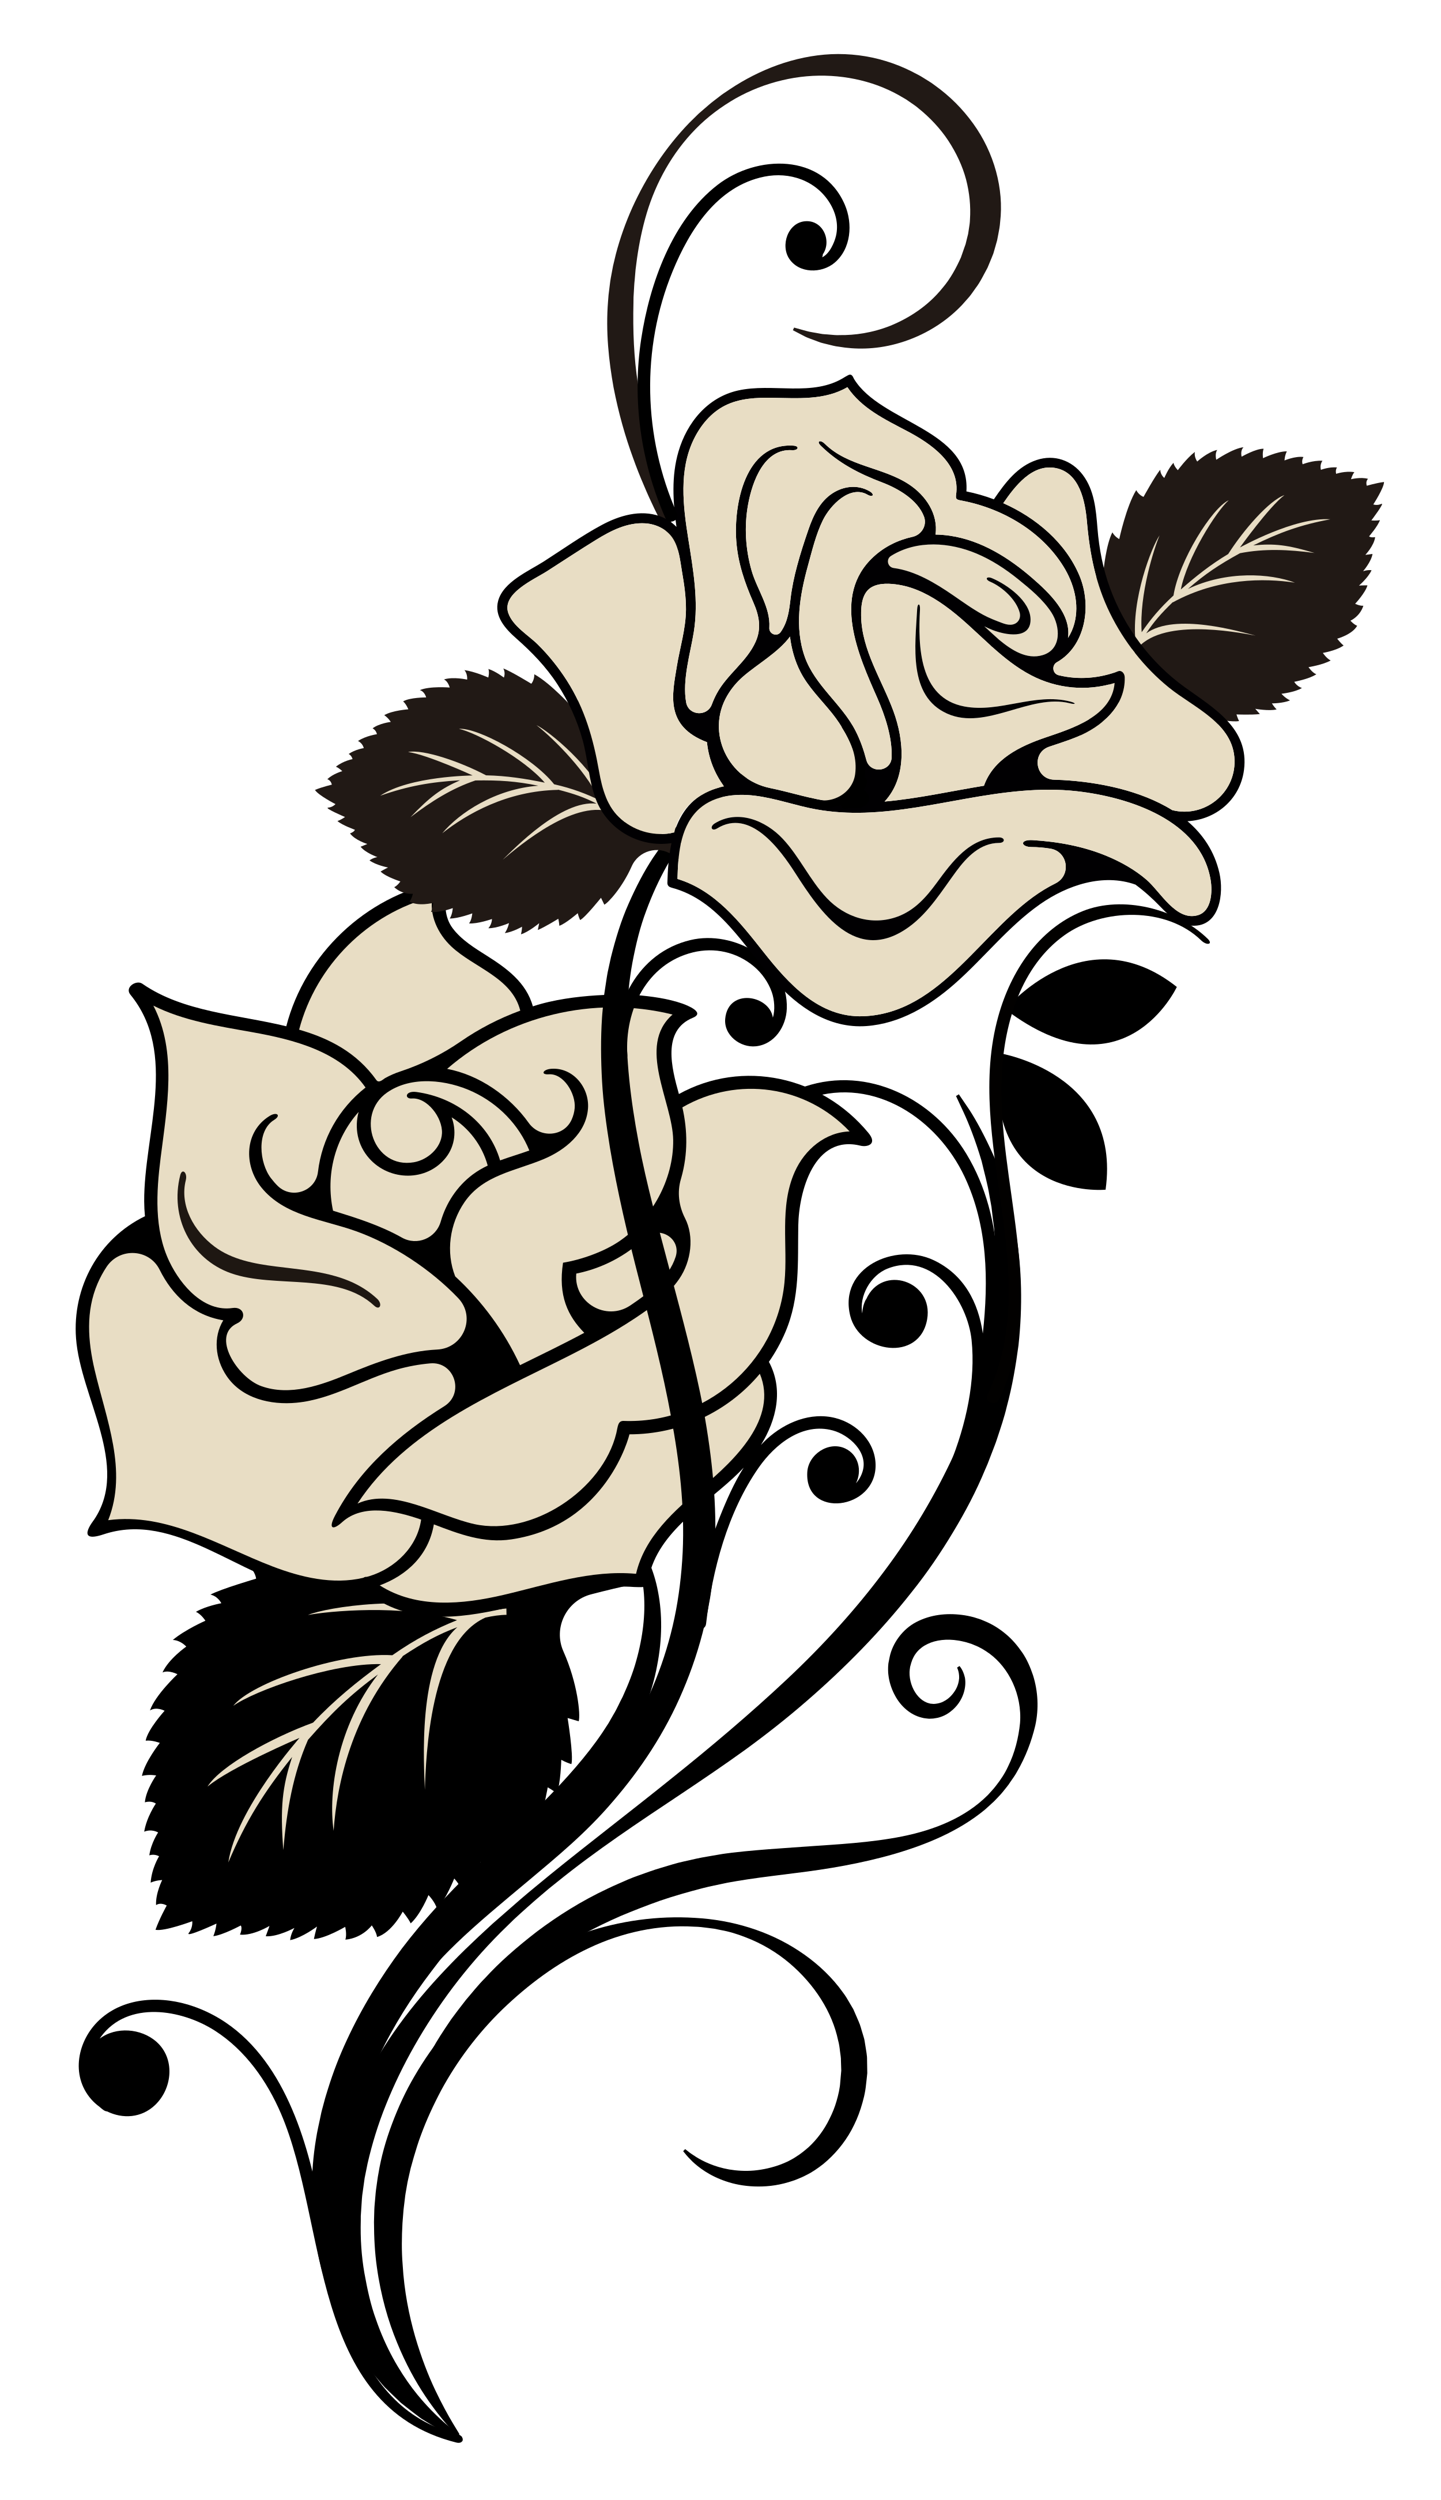 <?xml version="1.0" encoding="utf-8"?>
<!-- Generator: Adobe Illustrator 22.0.1, SVG Export Plug-In . SVG Version: 6.00 Build 0)  -->
<svg version="1.1" xmlns="http://www.w3.org/2000/svg" xmlns:xlink="http://www.w3.org/1999/xlink" x="0px" y="0px"
	 viewBox="0 0 227.382 394.48" enable-background="new 0 0 227.382 394.48" xml:space="preserve">
<g id="Background">
</g>
<g id="Objects">
	<g>
		<g>
			<path d="M73.123,385.16c0,0-0.622-0.285-1.787-0.819c-0.572-0.291-1.317-0.561-2.118-1.043c-0.804-0.48-1.729-1.048-2.77-1.699
				c-0.971-0.725-2.036-1.55-3.191-2.47c-0.532-0.51-1.085-1.041-1.659-1.592c-0.286-0.279-0.578-0.563-0.874-0.852
				c-0.286-0.298-0.543-0.63-0.824-0.953c-0.553-0.656-1.124-1.332-1.712-2.029c-0.522-0.749-1.058-1.519-1.609-2.309
				c-0.589-0.774-1.026-1.662-1.528-2.544c-0.247-0.444-0.496-0.894-0.748-1.349c-0.252-0.456-0.439-0.946-0.666-1.426
				c-1.804-3.841-3.246-8.287-3.894-13.14c-0.684-4.838-0.764-10.069,0.113-15.376c0.195-1.329,0.531-2.647,0.797-3.988
				c0.043-0.185,0.054-0.295,0.124-0.542l0.127-0.471l0.254-0.945c0.154-0.616,0.379-1.304,0.581-1.969
				c0.824-2.658,1.81-5.228,2.998-7.764c2.342-5.07,5.312-9.908,8.672-14.422c1.706-2.245,3.502-4.384,5.397-6.47
				c0.896-0.993,1.872-2.01,2.846-3.023c0.967-0.978,1.931-1.953,2.903-2.898c1.93-1.907,3.878-3.733,5.795-5.514
				c1.906-1.789,3.758-3.562,5.521-5.341c3.487-3.562,6.72-7.171,9.188-10.841c0.32-0.491,0.638-0.978,0.954-1.462
				c0.266-0.465,0.53-0.926,0.792-1.384c0.55-0.887,0.963-1.899,1.459-2.819c0.867-1.909,1.627-3.805,2.138-5.687
				c1.055-3.753,1.45-7.359,1.206-10.527c-0.247-3.171-1.099-5.867-2.087-7.967c-0.549-1.02-1.01-1.966-1.569-2.689
				c-0.516-0.754-0.95-1.411-1.401-1.859c-0.845-0.96-1.296-1.472-1.296-1.472s0.534,0.429,1.536,1.234
				c0.529,0.383,1.067,0.968,1.717,1.654c0.7,0.65,1.311,1.549,2.029,2.549c1.329,2.049,2.675,4.816,3.303,8.245
				c0.664,3.411,0.681,7.41-0.149,11.61c-0.381,2.109-1.023,4.248-1.793,6.428c-0.442,1.072-0.833,2.16-1.405,3.257
				c-0.271,0.547-0.545,1.099-0.82,1.654c-0.285,0.503-0.571,1.009-0.86,1.519c-2.5,4.279-5.639,8.288-9.185,12.129
				c-3.537,3.831-7.305,7.585-11.068,11.318c-0.94,0.938-1.857,1.89-2.778,2.844c-0.886,0.946-1.776,1.893-2.686,2.927
				c-1.733,1.952-3.412,4.019-4.987,6.125c-3.2,4.188-6.017,8.656-8.235,13.304c-1.097,2.318-2.1,4.694-2.935,7.026
				c-0.202,0.586-0.413,1.135-0.601,1.78l-0.29,0.935l-0.144,0.466c-0.025,0.064-0.071,0.274-0.105,0.404
				c-0.279,1.194-0.632,2.366-0.852,3.557c-0.921,4.756-1.205,9.501-0.852,13.97c0.351,4.469,1.305,8.65,2.65,12.342
				c0.17,0.461,0.302,0.935,0.498,1.374c0.197,0.439,0.391,0.874,0.583,1.303c0.393,0.856,0.731,1.722,1.189,2.495
				c0.43,0.794,0.849,1.566,1.257,2.318c0.477,0.71,0.939,1.401,1.388,2.069c0.229,0.332,0.437,0.675,0.674,0.985
				c0.248,0.302,0.492,0.598,0.732,0.889c0.478,0.59,0.939,1.158,1.381,1.704c0.971,1.01,1.883,1.939,2.721,2.763
				c0.902,0.751,1.707,1.422,2.408,2.005c0.706,0.595,1.407,0.983,1.924,1.358C72.559,384.773,73.123,385.16,73.123,385.16z"/>
		</g>
		<g>
			<path d="M108.115,339.096c0,0,0.145,0.113,0.425,0.332c0.275,0.233,0.706,0.528,1.254,0.877c1.118,0.704,2.887,1.583,5.253,2.002
				c1.182,0.195,2.505,0.291,3.923,0.17c1.394-0.123,2.971-0.468,4.383-1.02c0.385-0.176,0.881-0.348,1.194-0.536
				c0.337-0.184,0.678-0.354,1.035-0.598c0.716-0.437,1.385-0.986,2.05-1.563c1.292-1.207,2.43-2.718,3.28-4.482
				c0.438-0.872,0.82-1.802,1.098-2.784c0.276-0.957,0.533-2.048,0.581-3.006c0.051-0.587,0.103-1.18,0.156-1.777
				c-0.017-0.505-0.033-1.015-0.05-1.528c0.022-0.502-0.097-1.063-0.159-1.607c-0.061-0.551-0.138-1.103-0.291-1.646
				c-0.919-4.408-3.668-8.773-7.66-12.164c-1.999-1.694-4.343-3.103-6.9-4.077c-1.271-0.499-2.596-0.921-3.961-1.157l-1.021-0.209
				l-1.041-0.133c-0.71-0.099-1.426-0.18-2.118-0.188c-5.613-0.351-11.398,0.907-16.523,3.329
				c-5.157,2.408-9.714,5.854-13.694,9.673c-3.968,3.85-7.248,8.254-9.734,12.853c-1.219,2.312-2.298,4.643-3.161,6.993
				c-0.448,1.17-0.796,2.357-1.146,3.526c-0.164,0.587-0.328,1.171-0.49,1.751c-0.133,0.587-0.265,1.17-0.397,1.749
				c-0.138,0.578-0.211,1.163-0.32,1.738c-0.044,0.266-0.116,0.625-0.136,0.812l-0.109,0.911c-0.063,0.595-0.165,1.229-0.196,1.779
				c-0.044,0.557-0.088,1.11-0.131,1.657c-0.126,2.231-0.15,4.436,0.024,6.528c0.24,4.204,1.016,8.032,1.967,11.356
				c0.969,3.321,2.083,6.161,3.161,8.434c1.082,2.27,2.054,4.014,2.75,5.185c0.709,1.169,1.087,1.792,1.087,1.792l-0.359,0.284
				c0,0-0.498-0.544-1.432-1.565c-0.911-1.043-2.201-2.624-3.649-4.794c-1.446-2.168-3.011-4.953-4.396-8.35
				c-1.408-3.386-2.57-7.409-3.194-11.928c-0.323-2.262-0.447-4.628-0.455-7.115c0.017-0.631,0.034-1.267,0.052-1.909
				c0.021-0.648,0.096-1.215,0.141-1.833l0.079-0.914c0.038-0.424,0.087-0.671,0.131-1.017c0.098-0.644,0.164-1.301,0.294-1.948
				c0.426-2.613,1.16-5.237,2.136-7.825c0.966-2.591,2.145-5.164,3.599-7.63c2.879-4.946,6.658-9.559,11.142-13.501
				c4.469-3.963,9.811-7.064,15.502-9.018c5.704-1.944,11.699-2.761,17.569-2.394c5.808,0.313,11.594,2.04,16.373,5.191
				c2.396,1.565,4.559,3.475,6.319,5.698c0.412,0.576,0.873,1.118,1.237,1.723c0.359,0.611,0.717,1.218,1.072,1.821
				c0.28,0.646,0.559,1.289,0.836,1.927c0.291,0.635,0.431,1.323,0.648,1.979c0.091,0.333,0.216,0.659,0.274,0.997l0.163,1.016
				c0.092,0.682,0.255,1.327,0.237,2.05c0.012,0.705,0.023,1.405,0.035,2.1c-0.052,0.602-0.131,1.189-0.194,1.777
				c-0.133,1.398-0.458,2.574-0.841,3.792c-0.379,1.199-0.881,2.335-1.456,3.402c-1.162,2.132-2.716,3.932-4.431,5.348
				c-0.876,0.687-1.77,1.312-2.722,1.77c-0.452,0.249-0.963,0.458-1.459,0.66c-0.511,0.22-0.889,0.301-1.329,0.454
				c-1.963,0.586-3.72,0.729-5.4,0.67c-1.662-0.062-3.166-0.357-4.455-0.8c-2.596-0.868-4.311-2.188-5.334-3.158
				c-0.514-0.515-0.876-0.906-1.09-1.187c-0.227-0.274-0.344-0.416-0.344-0.416L108.115,339.096z"/>
		</g>
		<g>
			<path d="M72.613,384.931c0,0-0.226-0.118-0.665-0.345c-0.435-0.238-1.096-0.545-1.93-1.029c-1.665-1.023-4.066-2.629-6.626-5.273
				c-0.623-0.672-1.326-1.352-1.934-2.167c-0.318-0.399-0.643-0.807-0.975-1.224c-0.304-0.438-0.614-0.885-0.931-1.342
				c-0.662-0.901-1.214-1.919-1.84-2.952c-0.304-0.521-0.55-1.082-0.835-1.638c-0.281-0.558-0.564-1.128-0.8-1.728
				c-1.054-2.359-1.912-4.989-2.533-7.825c-0.63-2.834-1.023-5.883-1.062-9.079l-0.012-0.601l-0.003-0.151l0.003-0.151l0.003-0.072
				l0.012-0.288c0.016-0.384,0.032-0.771,0.049-1.16c0.038-0.782,0.042-1.539,0.158-2.41c0.095-0.844,0.178-1.708,0.293-2.56
				c0.147-0.833,0.296-1.674,0.446-2.522c0.69-3.373,1.798-6.764,3.238-10.093c2.909-6.669,7.429-12.87,12.669-18.549
				c1.317-1.419,2.67-2.819,4.072-4.186c0.71-0.678,1.423-1.358,2.138-2.04c0.715-0.662,1.432-1.326,2.152-1.992
				c1.49-1.302,2.988-2.611,4.494-3.927c1.511-1.3,3.071-2.555,4.618-3.836c6.234-5.065,12.726-9.997,19.049-15.098
				c6.34-5.069,12.519-10.29,18.255-15.672c5.753-5.392,10.958-11.134,15.396-17.09c4.467-5.939,8.091-12.121,10.937-18.242
				l0.27-0.572l0.067-0.143c0.035-0.081-0.01,0.031,0.006-0.009l0.031-0.075l0.125-0.301l0.497-1.197
				c0.312-0.786,0.698-1.604,0.942-2.348c0.536-1.51,1.084-2.986,1.535-4.518c0.984-3.017,1.627-6.021,2.169-8.917
				c1.017-5.808,1.202-11.257,0.892-16.059c-0.041-0.601-0.082-1.193-0.123-1.775c-0.073-0.578-0.146-1.146-0.217-1.705
				c-0.066-0.561-0.132-1.111-0.196-1.652c-0.097-0.535-0.192-1.059-0.285-1.573c-0.327-2.074-0.871-3.92-1.265-5.628
				c-0.994-3.347-2.022-5.924-2.813-7.639c-0.801-1.721-1.229-2.639-1.229-2.639l0.445-0.275c0,0,0.577,0.849,1.659,2.44
				c1.051,1.617,2.422,4.1,3.907,7.42c1.378,3.353,2.749,7.598,3.528,12.64c0.81,5.033,0.999,10.844,0.318,17.113
				c-0.421,3.119-0.954,6.37-1.844,9.656c-0.382,1.648-0.955,3.323-1.517,5.023c-0.271,0.874-0.601,1.613-0.902,2.435l-0.465,1.21
				l-0.117,0.304l-0.155,0.371l-0.271,0.618c-1.376,3.34-3.101,6.629-5.055,9.862c-1.941,3.241-4.11,6.437-6.555,9.484
				c-4.831,6.143-10.472,11.907-16.612,17.216c-3.084,2.68-6.274,5.182-9.58,7.599c-3.313,2.394-6.698,4.681-10.083,6.949
				c-6.779,4.516-13.549,9.001-19.74,14.026c-0.785,0.613-1.555,1.241-2.3,1.895c-0.752,0.645-1.509,1.282-2.236,1.947
				c-0.729,0.662-1.477,1.305-2.184,1.977c-0.697,0.682-1.392,1.363-2.085,2.041c-2.786,2.792-5.257,5.658-7.537,8.67
				c-4.517,6.007-8.079,12.317-10.575,18.545c-1.259,3.113-2.201,6.225-2.9,9.275c-0.154,0.767-0.308,1.527-0.459,2.28
				c-0.103,0.741-0.205,1.475-0.307,2.202c-0.122,0.699-0.15,1.514-0.204,2.285c-0.025,0.388-0.051,0.774-0.076,1.158l-0.019,0.288
				l-0.005,0.072c-0.003,0.041,0.003-0.098,0.001-0.007l0,0.137l-0.001,0.545c-0.082,2.899,0.115,5.694,0.569,8.307
				c0.469,2.606,1.004,5.086,1.826,7.314c1.541,4.498,3.682,8.12,5.749,10.876c2.089,2.752,4.117,4.624,5.521,5.843
				c0.72,0.614,1.326,1.042,1.709,1.351c0.391,0.302,0.592,0.458,0.592,0.458L72.613,384.931z"/>
		</g>
		<g>
			<path d="M67.39,324.813c0,0,0.322-0.575,0.926-1.654c0.58-1.086,1.566-2.614,2.89-4.56c0.693-0.934,1.465-1.972,2.341-3.076
				c0.923-1.059,1.855-2.282,3.015-3.431c2.199-2.424,4.985-4.87,8.189-7.341c3.235-2.426,6.961-4.805,11.184-6.777
				c1.048-0.507,2.141-0.957,3.232-1.446c1.102-0.466,2.259-0.83,3.406-1.255c1.152-0.414,2.351-0.728,3.543-1.1
				c1.194-0.37,2.442-0.585,3.676-0.887c1.241-0.275,2.513-0.453,3.782-0.685c0.691-0.127,1.259-0.18,1.899-0.268
				c0.646-0.071,1.294-0.143,1.944-0.214c2.565-0.251,5.131-0.441,7.703-0.615c5.133-0.394,10.314-0.578,15.397-1.412
				c5.05-0.809,10.105-2.42,13.993-5.619c0.48-0.397,0.938-0.821,1.381-1.255c0.405-0.47,0.851-0.902,1.22-1.395
				c0.764-0.964,1.449-1.988,1.954-3.095c1.081-2.167,1.658-4.563,1.891-6.858c0.176-2.228-0.277-4.446-1.139-6.33
				c-0.865-1.889-2.135-3.482-3.642-4.599c-0.759-0.55-1.546-1.034-2.396-1.357l-0.313-0.132l-0.078-0.033l-0.039-0.017
				c-0.081-0.028,0.068,0.02,0.033,0.009l-0.194-0.062l-0.76-0.237c-0.393-0.085-0.785-0.199-1.242-0.262
				c-1.754-0.289-3.501-0.098-4.807,0.54c-1.316,0.613-2.198,1.645-2.594,2.988l-0.139,0.505l-0.018,0.063l-0.009,0.031
				c-0.006,0.028,0.018-0.138,0.005-0.048l-0.023,0.163l-0.046,0.325l-0.034,0.402l0.009,0.486c0.042,0.652,0.201,1.303,0.444,1.886
				c0.493,1.174,1.304,2.05,2.21,2.421c0.112,0.057,0.228,0.097,0.347,0.121l0.177,0.049l0.044,0.013l0.022,0.007
				c0.027,0.004-0.165-0.008-0.069-0.002l0.124,0.011c0.165,0.015,0.329,0.029,0.491,0.043c0.098-0.011,0.184-0.019,0.278-0.019
				c0.411-0.046,0.914-0.153,1.309-0.384c0.846-0.412,1.445-1.118,1.846-1.772c0.403-0.669,0.55-1.335,0.596-1.882
				c0.03-1.107-0.356-1.682-0.319-1.684l0.387-0.245c-0.044,0.017,0.541,0.501,0.848,1.862c0.113,0.676,0.089,1.556-0.239,2.517
				c-0.326,0.955-0.959,2-2.056,2.83c-0.545,0.429-1.194,0.767-2.02,0.969c-0.219,0.043-0.45,0.083-0.674,0.113
				c-0.162,0.008-0.326,0.016-0.492,0.024l-0.125,0.006c0.076,0.005-0.137-0.005-0.131-0.006l-0.04-0.004l-0.079-0.008l-0.321-0.036
				c-0.218-0.018-0.433-0.059-0.647-0.123c-1.761-0.421-3.3-1.77-4.201-3.461c-0.465-0.848-0.809-1.789-0.99-2.82
				c-0.043-0.258-0.068-0.524-0.1-0.791c-0.011-0.289-0.022-0.632-0.01-0.897l0.024-0.328l0.012-0.165l0.017-0.13l0.009-0.049
				l0.019-0.099c0.052-0.264,0.105-0.529,0.158-0.797c0.429-2.137,2.002-4.408,4.225-5.549c2.212-1.153,4.721-1.429,7.15-1.122
				c0.595,0.07,1.245,0.196,1.898,0.371l0.788,0.246l0.194,0.062l0.128,0.046l0.055,0.023l0.111,0.046l0.443,0.185
				c1.186,0.483,2.309,1.181,3.314,2.024c1.022,0.831,1.875,1.86,2.628,2.946c0.749,1.098,1.273,2.334,1.696,3.589
				c0.797,2.538,0.93,5.279,0.355,7.908c-0.599,2.54-1.536,4.973-2.858,7.259c-0.309,0.581-0.701,1.115-1.079,1.656
				c-0.345,0.564-0.795,1.055-1.2,1.579c-0.412,0.519-0.901,0.973-1.35,1.462c-0.492,0.445-0.973,0.906-1.475,1.342
				c-4.125,3.399-9.203,5.495-14.328,6.991c-5.152,1.481-10.428,2.376-15.558,2.999c-2.564,0.333-5.094,0.624-7.549,0.995
				c-0.603,0.097-1.204,0.193-1.804,0.289c-0.6,0.116-1.278,0.207-1.808,0.333c-1.177,0.265-2.355,0.474-3.503,0.775
				c-2.295,0.6-4.538,1.234-6.697,1.974c-2.151,0.763-4.23,1.576-6.237,2.418c-3.988,1.743-7.629,3.717-10.838,5.79
				c-3.219,2.056-6.072,4.136-8.455,6.168c-0.616,0.487-1.185,0.988-1.722,1.486c-0.55,0.488-1.08,0.958-1.589,1.409
				c-0.981,0.949-1.883,1.821-2.697,2.608c-1.545,1.634-2.8,2.929-3.592,3.884c-0.823,0.922-1.262,1.414-1.262,1.414L67.39,324.813z
				"/>
		</g>
		<g>
			<path d="M82.671,251.741c-0.859,0.068-8.876-9.726-23.744-9.681c0.612,0.821,0.728,1.483,0.728,1.483s-6.135-0.753-9.356,0.098
				c0.931,0.804,1.227,1.95,1.227,1.95s-8.042-0.048-12.307,1.443c1.1,0.96,1.193,2.056,1.193,2.056s-5.576,1.634-7.202,2.516
				c1.193,0.256,1.713,1.359,1.713,1.359s-2.457,0.441-4.012,1.361c0.847,0.36,1.5,1.399,1.5,1.399s-3.173,1.39-5.144,3.034
				c1.257,0.049,2.124,1.048,2.124,1.048s-2.78,1.936-3.748,4.082c0.983-0.445,2.354,0.28,2.354,0.28s-3.522,3.303-4.331,5.713
				c1.024-0.648,2.305,0.052,2.305,0.052s-2.658,2.918-2.986,4.72c0.993-0.127,2.232,0.347,2.232,0.347s-2.376,3.007-2.82,5.209
				c1.15-0.287,2.244-0.072,2.244-0.072s-1.616,2.265-1.78,4.244c1.047-0.326,1.731,0.196,1.731,0.196s-1.457,2.109-1.836,4.434
				c1.212-0.49,2.194,0.123,2.194,0.123s-1.131,1.68-1.387,3.615c0.816-0.288,1.539,0.143,1.539,0.143s-1.177,1.874-1.328,4.159
				c0.852-0.386,1.817-0.409,1.817-0.409s-1.063,2.117-0.963,3.952c0.786-0.513,1.681,0.071,1.681,0.071s-1.126,2.004-1.772,3.825
				c1.387,0.302,5.799-1.35,5.799-1.35s0.135,0.982-0.543,1.846c-0.674,0.859,4.364-1.473,4.364-1.473s-0.071,0.946-0.492,1.989
				c1.537-0.185,4.32-1.691,4.32-1.691s0.336,0.307-0.111,1.449c2.06,0.193,4.646-1.376,4.646-1.376s-0.078,0.29-0.586,1.628
				c1.879,0.127,4.53-1.314,4.53-1.314s-0.587,0.891-0.679,1.928c1.916-0.385,4.236-2.147,4.236-2.147s-0.264,0.884-0.486,1.971
				c1.83-0.088,4.933-1.924,4.933-1.924s0.294,1.153,0.035,2.021c2.72-0.253,4.161-2.254,4.161-2.254s0.743,1.057,0.833,1.836
				c2.326-0.691,4.051-4.005,4.051-4.005s0.929,1.125,1.256,1.856c1.587-1.427,2.804-4.463,2.804-4.463s1.058,1.063,1.363,2.208
				c1.384-1.499,2.705-4.825,2.705-4.825s1.119,1.189,1.255,2.188c1.469-1.377,2.9-4.768,2.9-4.768s0.916,0.804,1.056,2.116
				c1.403-1.497,2.395-4.48,2.395-4.48s0.775,0.967,1.109,2.34c1.103-1.585,1.632-4.077,1.632-4.077s0.659,0.619,1.17,1.407
				c0.82-1.664,0.954-5.015,0.954-5.015s0.679,0.937,0.991,1.346c0.662-1.916,1.29-5.445,1.29-5.445s0.822,0.458,1.411,0.945
				c0.635-1.399,0.727-5.289,0.727-5.289s0.722,0.424,1.596,0.681c0.377-1.26-0.597-7.276-0.597-7.276s1.36,0.393,1.753,0.518
				c0.305-1.009-0.17-5.994-2.412-11.025c-1.645-3.693,0.454-7.982,4.365-9.004c2.267-0.592,4.783-1.199,7.464-1.756
				c0.392-1.304,0.793-2.568,1.091-3.77C91.475,248.575,83.517,251.757,82.671,251.741z"/>
			<path fill="#E8DDC4" d="M79.907,253.797c-0.764,0.013-5.393,0.852-5.393,0.852c-9.506-3.172-22.93-1.077-25.927,0.172
				c3.092-0.577,14.786-1.766,23.533,0.813c-3.372,1.359-6.56,2.975-10.214,5.537c-8.379-0.517-22.438,4.475-25.095,7.986
				c3.303-2.39,15.514-6.746,23.311-6.584c-3.83,2.811-7.308,5.617-10.723,9.234c-6.395,2.329-14.659,6.825-16.655,10.096
				c3.546-3,14.515-7.691,14.515-7.691c-0.046,0.098-9.982,11.215-11.232,19.655c2.791-6.613,5.692-11.187,10.074-16.649
				c-1.573,4.747-1.908,7.965-1.399,14.701c0.545-6.336,1.531-11.964,3.902-17.404c3.786-4.307,6.609-7.054,11.035-10.311
				c-6.32,8.088-7.898,18.409-6.993,24.676c0.51-7.424,2.833-18.253,10.893-27.511l-0.035-0.033c3.318-2.188,5.623-3.449,8.658-4.59
				c-6.415,5.636-5.236,21.905-5.121,25.672c0.173-5.227,0.771-23.269,9.549-27.186c1.177-0.263,2.301-0.427,3.332-0.434
				L79.907,253.797z"/>
		</g>
		<g>
			<path d="M12,211.192c0.71,9.312,8.559,20.098,2.854,28.582c-0.146,0.217-3.066,3.844,1.491,2.323
				c11.273-3.762,21.433,6.847,32.405,8.924c2.77,0.524,5.792,0.499,8.626-0.124c12.579,10.204,28.657-1.535,42.677-0.492
				c1.794,0.048,2.497,0.151,2.286-1.384c1.496-7.506,9.22-11.664,14.284-16.7c0.246-0.244,0.488-0.497,0.727-0.756
				c-1.544,2.469-2.742,5.201-3.778,7.807c-2.116,5.32-3.445,10.892-4.104,16.575c-0.145,1.255,1.799,1.528,1.945,0.272
				c0.979-8.454,3.382-17.618,8.329-24.687c2.578-3.683,6.916-7.137,11.69-5.823c2.553,0.702,5.559,3.381,4.703,6.387
				c-0.209,0.736-0.58,1.402-1.07,1.945c0.98-1.939,0.44-4.504-1.71-5.499c-2.614-1.209-5.8,0.955-5.969,3.723
				c-0.454,7.43,10.836,6.021,10.779-1.099c-0.029-3.632-2.926-6.542-6.322-7.415c-3.914-1.007-7.933,0.668-10.825,3.297
				c-0.333,0.303-0.642,0.631-0.951,0.958c2.47-3.999,3.596-8.78,1.263-13.127c1.006-1.451,1.88-3.015,2.593-4.687
				c2.34-5.489,1.942-10.983,2.04-16.802c0.091-5.383,2.483-14.433,9.82-12.616c1.029,0.255,2.75-0.198,1.248-2.017
				c-7.396-8.956-19.847-11.684-29.904-6.133c-1.141-4.089-2.707-10.014,2.2-12.035c2.005-0.826-0.883-1.972-1.698-2.254
				c-2.303-0.795-4.84-1.122-7.258-1.331c-1.345-0.117-9.864-0.347-16.289,1.785c-1.032-3.755-4.108-5.998-7.269-7.993
				c-1.876-1.184-4.019-2.494-5.4-4.352c-1.291-1.737-1.274-3.904-0.942-5.938c0.055-0.335,0.282-1.085-0.007-1.378
				c-0.271-0.275-0.923-0.062-1.235,0.002c-11.527,2.343-21.11,11.405-24.054,22.801c-7.7-1.871-16.237-2.217-22.729-6.721
				c-0.926-0.642-2.827,0.56-1.873,1.727c7.582,9.267,2.125,22.004,2.18,32.612c0.004,0.775,0.044,1.563,0.119,2.355
				C15.565,195.449,11.383,203.114,12,211.192z"/>
			<g>
				<g>
					<path fill="#E8DDC4" d="M106.128,160.077c-5.707,5.003,0.014,13.766,0.097,19.809c0.085,6.229-3.402,12.5-8.525,15.98
						c-2.406,1.634-5.985,2.906-8.855,3.372c-0.801,5.212,0.752,8.412,3.35,11.06c-3.333,1.79-6.747,3.436-10.139,5.104
						c-2.457-5.296-5.958-10.065-10.232-14.011c-1.498-3.854-0.872-8.283,1.458-11.69c2.961-4.331,8.05-4.931,12.554-6.831
						c3.324-1.402,6.638-4.067,6.944-7.934c0.262-3.307-2.347-6.553-5.799-6.296c-1.332,0.099-1.723,0.968-0.378,0.868
						c2.324-0.173,4.275,3.054,4.08,5.324c-0.053,0.615-0.21,1.22-0.467,1.801c-1.221,2.768-5.037,3.006-6.792,0.541
						c-3.023-4.244-7.801-7.561-12.873-8.523C80.21,160.272,93.709,157.005,106.128,160.077z"/>
					<path fill="#E8DDC4" d="M106.628,198.255c-0.007,0.024-0.015,0.047-0.022,0.07c-1.07,3.332-4.191,5.652-6.963,7.529
						c-0.066,0.045-0.132,0.089-0.198,0.134c-3.773,2.533-8.886-0.412-8.52-4.942c0.003-0.032,0.005-0.064,0.008-0.095
						c4.105-0.826,7.854-2.803,10.809-5.616C103.929,193.252,107.518,195.369,106.628,198.255z"/>
					<path fill="#E8DDC4" d="M58.286,182.805c3.198,3.574,9.051,3.676,12.075-0.164c1.478-1.876,1.672-4.318,0.905-6.342
						c2.738,1.704,4.814,4.407,5.693,7.612c-0.831,0.397-1.633,0.857-2.387,1.425c-2.486,1.871-4.188,4.512-5.025,7.409
						c-0.762,2.637-3.729,3.876-6.124,2.533c-0.02-0.011-0.04-0.023-0.06-0.034c-3.472-1.939-7.102-3.064-10.811-4.214
						c-1.208-5.673,0.315-11.408,4.04-15.588C55.92,177.924,56.376,180.671,58.286,182.805z"/>
					<path fill="#E8DDC4" d="M64.985,173.326c2.404-0.192,4.882,3.013,4.757,5.501c-0.115,2.303-2.263,4.184-4.432,4.56
						c-6.352,1.102-9.298-7.456-4.241-10.993c3.882-2.716,9.518-2.025,13.583-0.111c3.977,1.872,7.224,5.172,8.875,9.25
						c-1.525,0.553-3.094,1.003-4.613,1.562c-1.743-5.908-7.026-9.942-13.172-10.789C63.899,172.052,63.79,173.421,64.985,173.326z"
						/>
					<path fill="#E8DDC4" d="M68.243,141.506c-0.546,2.84,0.824,5.816,2.982,7.843c3.538,3.324,9.547,4.889,10.861,10.08
						c0.003,0.012,0.009,0.022,0.012,0.034c-3.316,1.216-6.483,2.845-9.405,4.866c-2.947,2.037-6.167,3.622-9.568,4.746
						c-0.798,0.264-1.585,0.605-2.356,1.03c-0.256,0.141-0.947,0.866-1.358,0.342c-3.153-4.42-7.466-6.603-12.212-7.981
						C49.88,152.273,58.085,144.14,68.243,141.506z"/>
					<path fill="#E8DDC4" d="M25.346,182.686c1.003-7.984,2.643-16.729-1.148-24.01c4.838,2.423,10.298,3.235,15.625,4.189
						c6.521,1.168,13.835,3.005,17.857,8.732c-4.248,3.345-6.895,8.107-7.504,13.296c-0.36,3.066-4.13,4.39-6.342,2.238
						c-0.367-0.357-0.714-0.758-1.075-1.225c-1.841-2.383-2.336-7.46,0.498-9.203c1.144-0.704,0.444-1.336-0.711-0.625
						c-4.007,2.466-4.099,7.794-1.325,11.257c3.643,4.548,9.835,5.087,14.962,6.931c5.84,2.1,11.785,6.018,16.113,10.55
						c2.867,3.002,0.834,7.918-3.312,8.123c-4.949,0.244-9.565,1.988-14.093,3.869c-4.216,1.752-9.14,3.536-13.688,1.893
						c-3.71-1.34-8.01-7.955-3.772-9.901c1.546-0.71,1.115-2.691-0.742-2.416c-4.409,0.652-8.09-3.409-9.968-7.331
						C24.298,193.989,24.667,188.099,25.346,182.686z"/>
					<path fill="#E8DDC4" d="M58.28,248.696c-0.134,0.041-0.269,0.072-0.403,0.109c-0.198-0.021-0.384,0.036-0.543,0.147
						c-4.807,1.142-9.876-0.08-14.398-1.819c-8.409-3.233-16.556-8.5-25.863-7.271c3.107-7.845-0.325-15.917-2.145-23.725
						c-1.059-4.545-1.418-9.238,0.468-13.621c0.396-0.92,0.871-1.795,1.415-2.619c2.049-3.101,6.725-2.886,8.377,0.444
						c2.001,4.033,5.286,7.205,10.044,7.98c-1.621,2.693-1.285,6.077,0.503,8.75c2.41,3.605,6.96,4.649,11.057,4.256
						c5.663-0.544,10.515-3.736,15.904-5.257c1.714-0.484,3.456-0.799,5.205-0.952c3.815-0.334,5.453,4.733,2.205,6.761
						c-7.021,4.383-13.332,9.795-17.251,17.283c-1.117,2.133-0.289,2.307,1.128,1.017c3.308-3.011,8.625-1.744,12.468-0.407
						C65.854,244.065,62.359,247.446,58.28,248.696z"/>
					<path fill="#E8DDC4" d="M110.883,234.599c-4.495,3.756-9.172,7.894-10.518,13.726c-7.152-0.655-13.995,1.71-20.896,3.323
						c-6.517,1.523-13.761,2.206-19.549-1.5c4.262-1.586,7.703-4.726,8.54-9.625c4.004,1.531,7.87,3.015,12.227,2.368
						c15.07-2.235,18.641-16.44,18.63-16.576c8.045,0.001,15.566-3.56,20.581-9.559
						C122.828,223.797,115.881,230.422,110.883,234.599z"/>
					<path fill="#E8DDC4" d="M125.413,184.887c-2.474,5.542-1.052,11.66-1.629,17.489c-1.271,12.826-12.611,22.301-25.378,21.824
						c-0.927-0.035-0.907,0.902-1.151,1.917c-2.154,8.965-13.292,16.366-22.417,14.361c-5.74-1.261-12.688-5.834-18.425-3.239
						c7.584-11.578,21.204-17.162,33.193-23.228c3.549-1.796,7.057-3.688,10.382-5.875c2.668-1.756,5.356-3.673,7.186-6.341
						c1.913-2.789,2.395-6.696,0.919-9.579c-0.981-1.915-1.26-4.105-0.653-6.169c0.025-0.087,0.05-0.174,0.075-0.261
						c1.026-3.673,0.993-7.393,0.16-11.061c8.744-5.047,19.549-3.426,26.39,3.799C130.27,178.648,127.001,181.33,125.413,184.887z"
						/>
				</g>
				<path fill="#1E1712" d="M36.429,200.892c6.913,2.454,16.889-0.222,22.624,5.13c0.887,0.827,1.36-0.249,0.464-1.084
					c-4.415-4.12-10.36-4.394-16.045-5.113c-3.327-0.421-6.867-1.067-9.615-3.126c-3.311-2.482-5.537-6.525-4.538-10.479
					c0.298-1.18-0.582-1.969-0.881-0.784C26.762,192.072,30.123,198.654,36.429,200.892z"/>
			</g>
		</g>
		<path d="M127.044,171.426c9.975-3.285,20.203,1.96,25.441,10.63c6.295,10.419,5.524,22.96,3.761,34.523
			c-0.093,0.612-0.608,0.858-1.087,0.803c-0.061,0.582-0.132,1.161-0.221,1.729c-1.684,10.757-6.612,20.829-13.732,29.02
			c-0.823,0.947-2.59,1.083-1.758,0.126c8.03-9.238,15.165-24.187,13.864-36.807c-0.629-6.101-6.041-14.128-13.265-11.283
			c-2.705,1.066-4.502,4.366-3.99,7.065c0.028-0.694,0.186-1.387,0.497-2.04c0.04-0.084,0.089-0.155,0.142-0.219
			c2.45-5.521,10.659-2.889,9.603,3.193c-1.18,6.801-10.665,5.355-12.134-0.538c-1.904-7.639,7.118-11.641,13.132-8.804
			c4.851,2.288,7.087,6.727,7.788,11.583c0.909-8.389,0.784-16.962-2.876-24.732c-4.293-9.113-14.201-15.797-24.417-12.432
			C126.595,173.636,125.843,171.822,127.044,171.426z"/>
		<g>
			<path d="M126.635,118.864c0,0-0.885,0.281-2.545,0.807c-1.597,0.662-3.968,1.586-6.631,3.381c-2.67,1.754-5.632,4.309-8.37,7.777
				c-2.76,3.442-5.251,7.812-7.118,12.877c-0.965,2.539-1.615,5.228-2.174,8.153c-0.518,2.779-0.797,5.824-0.909,8.899
				c-0.153,6.193,0.605,12.741,1.877,19.457c1.257,6.727,3.178,13.59,5.03,20.651c1.868,7.049,3.824,14.276,5.239,21.695
				c1.344,7.424,2.156,15.059,1.74,22.622c-0.028,0.944-0.143,1.885-0.212,2.824l-0.06,0.704l-0.037,0.411l-0.045,0.337
				l-0.178,1.347c-0.067,0.452-0.116,0.886-0.199,1.352l-0.264,1.411l-0.267,1.405l-0.323,1.361
				c-0.857,3.623-2.025,7.119-3.443,10.433c-2.803,6.656-6.731,12.486-11.005,17.436c-4.255,5.016-9.036,8.908-13.284,12.483
				c-4.277,3.574-8.175,6.797-11.398,9.903c-3.22,3.101-5.789,6.043-7.639,8.67c-0.235,0.327-0.464,0.644-0.686,0.953
				c-0.202,0.322-0.398,0.634-0.588,0.937c-0.377,0.608-0.754,1.168-1.072,1.708c-0.581,1.106-1.125,2.032-1.485,2.82
				c-0.701,1.591-1.075,2.439-1.075,2.439s0.283-0.886,0.812-2.548c0.277-0.829,0.721-1.812,1.191-2.997
				c0.264-0.578,0.578-1.185,0.902-1.84c0.167-0.326,0.338-0.661,0.515-1.007c0.198-0.334,0.402-0.677,0.611-1.03
				c1.648-2.84,3.996-6.107,7.072-9.496c3.048-3.414,6.773-6.984,10.847-10.763c2.042-1.912,4.109-3.86,6.203-5.98
				c2.102-2.098,4.144-4.299,6.065-6.748c3.854-4.857,7.268-10.48,9.754-16.705c1.24-3.112,2.238-6.374,2.946-9.735
				c0.694-3.298,1.118-6.841,1.291-10.334c0.334-7.043-0.491-14.261-1.835-21.415c-1.306-7.173-3.167-14.3-4.983-21.382
				c-1.831-7.069-3.506-14.14-4.67-21.118c-0.559-3.492-1.039-6.952-1.232-10.378c-0.193-3.424-0.225-6.792-0.007-10.07
				c0.048-0.819,0.15-1.631,0.222-2.437l0.119-1.204l0.181-1.19c0.127-0.792,0.224-1.571,0.375-2.353
				c0.171-0.782,0.34-1.558,0.507-2.328c0.732-2.927,1.619-5.851,2.787-8.458c1.155-2.624,2.415-5.068,3.852-7.246
				c1.456-2.161,2.933-4.147,4.536-5.826c3.115-3.441,6.452-5.804,9.351-7.367c2.884-1.622,5.428-2.26,7.092-2.765
				C125.725,119.049,126.635,118.864,126.635,118.864z"/>
		</g>
		<g>
			<path fill="#211915" d="M101.242,129.73c-0.413-0.39,0.829-8.647-5.774-15.901c-0.13,0.663-0.403,1.012-0.403,1.012
				s-2.347-3.335-4.189-4.534c0.019,0.811-0.411,1.464-0.411,1.464s-3.536-3.955-6.153-5.382c0.017,0.963-0.478,1.494-0.478,1.494
				s-3.267-2.005-4.419-2.41c0.403,0.697,0.093,1.44,0.093,1.44s-1.304-1.007-2.442-1.361c0.199,0.574-0.02,1.353-0.02,1.353
				s-2.085-0.937-3.761-1.174c0.532,0.636,0.427,1.503,0.427,1.503s-2.178-0.503-3.656-0.027c0.653,0.284,0.905,1.275,0.905,1.275
				s-3.175-0.261-4.712,0.41c0.77,0.214,0.995,1.151,0.995,1.151s-2.604-0.009-3.631,0.629c0.502,0.43,0.818,1.246,0.818,1.246
				s-2.523,0.169-3.797,0.926c0.649,0.436,1.029,1.066,1.029,1.066s-1.824,0.212-2.864,1.008c0.623,0.368,0.67,0.934,0.67,0.934
				s-1.677,0.221-2.982,1.064c0.776,0.376,0.911,1.128,0.911,1.128s-1.323,0.19-2.382,0.921c0.502,0.272,0.611,0.816,0.611,0.816
				s-1.438,0.253-2.623,1.191c0.566,0.246,1.005,0.708,1.005,0.708s-1.506,0.417-2.36,1.278c0.599,0.157,0.709,0.854,0.709,0.854
				s-1.479,0.336-2.655,0.826c0.466,0.812,3.227,2.239,3.227,2.239s-0.421,0.501-1.143,0.551c-0.719,0.05,2.652,1.483,2.652,1.483
				s-0.494,0.384-1.191,0.64c0.771,0.67,2.739,1.365,2.739,1.365s-0.002,0.3-0.758,0.587c0.817,1.093,2.729,1.664,2.729,1.664
				s-0.176,0.09-1.056,0.434c0.77,0.976,2.648,1.635,2.648,1.635s-0.696,0.107-1.244,0.521c1.036,0.767,2.926,1.122,2.926,1.122
				s-0.549,0.262-1.179,0.635c0.853,0.856,3.125,1.561,3.125,1.561s-0.434,0.654-0.973,0.912c1.328,1.219,2.944,1.038,2.944,1.038
				s-0.188,0.832-0.53,1.22c1.368,0.832,3.752,0.209,3.752,0.209s-0.139,0.952-0.352,1.436c1.4,0.145,3.425-0.604,3.425-0.604
				s-0.052,0.988-0.477,1.644c1.346,0.014,3.558-0.813,3.558-0.813s-0.086,1.074-0.515,1.583c1.324,0.109,3.617-0.692,3.617-0.692
				s0.012,0.804-0.567,1.453c1.354,0.024,3.252-0.811,3.252-0.811s-0.13,0.807-0.654,1.578c1.264-0.162,2.717-1.006,2.717-1.006
				s-0.011,0.597-0.17,1.195c1.177-0.335,2.876-1.753,2.876-1.753s-0.158,0.747-0.22,1.08c1.231-0.524,3.235-1.779,3.235-1.779
				s0.14,0.605,0.162,1.109c0.965-0.309,2.909-1.986,2.909-1.986s0.112,0.541,0.373,1.082c0.783-0.373,3.295-3.513,3.295-3.513
				s0.41,0.84,0.522,1.087c0.629-0.297,2.857-2.736,4.326-6.06c1.078-2.439,4.106-3.311,6.337-1.85
				c1.293,0.847,2.704,1.809,4.163,2.874c0.812-0.386,1.607-0.749,2.327-1.135C106.688,132.635,101.608,130.151,101.242,129.73z"/>
			<path fill="#E8DDC4" d="M99.012,129.288c-0.344-0.368-2.804-2.261-2.804-2.261c-2.656-6.055-9.623-11.694-11.56-12.608
				c1.651,1.257,7.409,6.452,10.019,11.873c-2.157-1.048-4.359-1.892-7.23-2.546c-3.456-4.328-12.121-8.996-15.014-8.742
				c2.631,0.558,10.167,4.603,13.539,8.49c-3.07-0.63-5.983-1.089-9.264-1.159c-3.97-2.097-9.828-4.15-12.311-3.68
				c3.037,0.407,10.187,3.697,10.187,3.697c-0.068,0.021-9.905,0.081-14.587,3.205c4.471-1.562,7.992-2.167,12.604-2.441
				c-3.018,1.332-4.741,2.592-7.811,5.822c3.341-2.538,6.531-4.547,10.242-5.795c3.783-0.054,6.376,0.111,9.929,0.834
				c-6.754,0.488-12.502,4.285-15.167,7.501c3.857-3.037,10.184-6.694,18.28-6.848l0-0.032c2.539,0.655,4.176,1.224,6.078,2.204
				c-5.597-0.644-13.034,7.134-14.826,8.858c2.633-2.229,11.725-9.923,17.526-7.362c0.649,0.46,1.227,0.937,1.687,1.438
				L99.012,129.288z"/>
		</g>
		<g>
			<path fill="#211915" d="M176.142,105.998c0.166-0.544-5.003-7.102-2.86-16.673c0.441,0.511,0.852,0.68,0.852,0.68
				s0.387-4.06,1.394-6.013c0.385,0.714,1.082,1.068,1.082,1.068s1.113-5.187,2.68-7.723c0.462,0.845,1.155,1.061,1.155,1.061
				s1.846-3.36,2.645-4.282c-0.005,0.805,0.632,1.297,0.632,1.297s0.634-1.52,1.447-2.391c0.111,0.597,0.688,1.166,0.688,1.166
				s1.347-1.847,2.686-2.883c-0.147,0.817,0.373,1.517,0.373,1.517s1.643-1.515,3.163-1.834c-0.427,0.57-0.155,1.556-0.155,1.556
				s2.629-1.799,4.296-1.977c-0.563,0.567-0.294,1.492-0.294,1.492s2.258-1.297,3.466-1.252c-0.223,0.622-0.094,1.487-0.094,1.487
				s2.275-1.103,3.757-1.076c-0.348,0.7-0.366,1.435-0.366,1.435s1.689-0.719,2.987-0.543c-0.359,0.628-0.12,1.143-0.12,1.143
				s1.566-0.639,3.118-0.552c-0.488,0.711-0.233,1.431-0.233,1.431s1.243-0.49,2.526-0.38c-0.301,0.485-0.127,1.012-0.127,1.012
				s1.374-0.492,2.868-0.264c-0.37,0.494-0.522,1.113-0.522,1.113s1.515-0.383,2.683-0.058c-0.442,0.433-0.193,1.093-0.193,1.093
				s1.451-0.44,2.716-0.597c-0.003,0.937-1.694,3.543-1.694,3.543s0.613,0.227,1.266-0.087c0.649-0.312-1.57,2.602-1.57,2.602
				s0.62,0.089,1.351-0.034c-0.338,0.964-1.704,2.542-1.704,2.542s0.15,0.26,0.949,0.135c-0.168,1.354-1.547,2.797-1.547,2.797
				s0.198-0.009,1.132-0.146c-0.185,1.229-1.491,2.732-1.491,2.732s0.657-0.251,1.339-0.163c-0.52,1.18-1.986,2.424-1.986,2.424
				s0.607-0.045,1.339-0.033c-0.317,1.166-1.941,2.904-1.941,2.904s0.701,0.353,1.297,0.31c-0.55,1.716-2.044,2.36-2.044,2.36
				s0.575,0.629,1.064,0.798c-0.776,1.4-3.156,2.04-3.156,2.04s0.593,0.758,1.017,1.073c-1.145,0.819-3.274,1.172-3.274,1.172
				s0.534,0.833,1.229,1.192c-1.162,0.679-3.493,1.056-3.493,1.056s0.606,0.89,1.231,1.12c-1.096,0.75-3.484,1.19-3.484,1.19
				s0.388,0.704,1.213,0.981c-1.164,0.691-3.227,0.906-3.227,0.906s0.513,0.637,1.35,1.047c-1.178,0.485-2.859,0.472-2.859,0.472
				s0.305,0.513,0.74,0.954c-1.189,0.292-3.367-0.099-3.367-0.099s0.507,0.571,0.726,0.83c-1.329,0.154-3.691,0.057-3.691,0.057
				s0.178,0.594,0.408,1.044c-0.992,0.21-3.511-0.284-3.511-0.284s0.17,0.526,0.212,1.125c-0.865,0.064-4.602-1.42-4.602-1.42
				s0.06,0.932,0.084,1.203c-0.693,0.053-3.837-0.962-6.76-3.122c-2.145-1.585-5.207-0.843-6.421,1.532
				c-0.704,1.376-1.453,2.911-2.193,4.559c-0.896,0.067-1.767,0.145-2.584,0.167C172.85,111.22,176.032,106.546,176.142,105.998z"/>
			<path fill="#E8DDC4" d="M177.86,104.51c0.117-0.49,1.316-3.353,1.316-3.353c-0.692-6.575,2.567-14.925,3.798-16.678
				c-0.812,1.91-3.24,9.274-2.823,15.276c1.355-1.979,2.85-3.803,5.02-5.793c0.859-5.471,6.074-13.819,8.714-15.031
				c-2.01,1.788-6.553,9.035-7.557,14.081c2.355-2.068,4.658-3.909,7.474-5.595c2.41-3.788,6.482-8.473,8.873-9.294
				c-2.437,1.858-7.019,8.257-7.019,8.257c0.069-0.016,8.645-4.836,14.26-4.441c-4.658,0.858-8.016,2.076-12.159,4.122
				c3.282-0.338,5.402-0.096,9.669,1.189c-4.159-0.55-7.925-0.715-11.767,0.038c-3.313,1.826-5.484,3.254-8.212,5.643
				c6.109-2.921,12.983-2.47,16.892-0.996c-4.855-0.727-12.162-0.771-19.272,3.105l-0.016-0.027
				c-1.881,1.827-3.021,3.132-4.188,4.925c4.543-3.331,14.856-0.258,17.267,0.352c-3.392-0.632-15.1-2.813-18.872,2.285
				c-0.337,0.721-0.602,1.422-0.754,2.085L177.86,104.51z"/>
		</g>
		<path d="M157.715,166.179c0,0,19.314,3.098,16.738,21.539C174.453,187.718,154.9,189.587,157.715,166.179z"/>
		<path d="M185.697,155.724c0,0-8.285,17.81-27.048,3.534C158.648,159.257,171.096,144.168,185.697,155.724"/>
		<path fill="#020100" d="M157.528,160.351c1.959-7.045,6.315-13.767,13.317-16.587c6.231-2.51,14.778-0.452,19.723,4.364
			c0.896,0.872-0.128,1.129-1.035,0.245c-5.477-5.335-15.552-5.111-21.562-0.814c-6.81,4.869-9.46,13.738-9.88,21.731
			c-0.908,17.276,7.423,34.893-0.452,51.544c-0.538,1.139-2.345,0.368-1.803-0.779C164.891,200.907,152.045,180.071,157.528,160.351
			z"/>
		<path d="M108.945,148.328c6.798-1.627,15.505,3.116,15.206,10.843c-0.108,2.788-1.922,5.611-4.888,5.918
			c-2.434,0.252-5.081-1.731-4.827-4.362c0.472-4.894,7.008-3.713,7.515-0.159c0.385-1.205,0.237-2.861-0.152-3.987
			c-0.542-1.573-1.574-3.035-2.848-4.105c-2.697-2.266-6.219-3.039-9.621-2.202c-7.314,1.798-10.779,9.162-10.339,16.212
			c0.078,1.257-1.868,1.517-1.947,0.255C96.541,158.686,100.571,150.333,108.945,148.328z"/>
		<path d="M14.386,331.224c0.396,0.454,0.841,0.851,1.314,1.198c0.213,0.191,0.435,0.375,0.673,0.54
			c0.169,0.118,0.343,0.17,0.511,0.181c2.467,1.216,5.446,1.067,7.615-1.028c2.745-2.651,3.151-7.349,0.17-9.968
			c-2.414-2.121-6.36-2.412-8.929-0.487c0.064-0.097,0.123-0.197,0.192-0.291c4.229-5.772,12.73-4.326,17.976-0.961
			c4.809,3.085,8.218,7.926,10.441,13.111c7.424,17.319,4.443,46.063,27.661,51.878c1.226,0.307,1.394-0.993,0.181-1.296
			c-17.425-4.365-19.267-25.312-22.497-39.761c-2.472-11.062-7.444-23.636-19.101-27.742c-4.909-1.729-10.91-1.603-14.899,2.111
			C12.215,321.947,11.103,327.46,14.386,331.224z"/>
		<g>
			<path fill="#211915" d="M106.792,86.911c0,0-0.342-0.598-0.985-1.718c-0.625-1.126-1.527-2.805-2.572-4.982
				c-0.521-1.091-1.086-2.306-1.646-3.656c-0.584-1.34-1.168-2.812-1.734-4.408c-1.165-3.183-2.238-6.881-3.041-11.023
				c-0.739-4.142-1.263-8.754-0.864-13.627l0.076-0.957l0.11-0.884c0.084-0.602,0.125-1.164,0.246-1.809
				c0.117-0.627,0.235-1.257,0.353-1.892c0.147-0.616,0.295-1.236,0.444-1.859c0.651-2.477,1.523-4.944,2.604-7.355
				c2.19-4.808,5.167-9.408,8.988-13.363l1.475-1.448l1.57-1.357c0.52-0.46,1.09-0.858,1.636-1.291l0.415-0.319
				c0.18-0.137,0.293-0.201,0.443-0.306l0.848-0.57c2.33-1.559,4.875-2.864,7.556-3.828c2.687-0.959,5.537-1.574,8.442-1.71
				c2.902-0.123,5.845,0.232,8.632,1.094c1.396,0.42,2.749,0.97,4.045,1.616c0.648,0.359,1.266,0.618,1.935,1.064
				c0.574,0.375,1.097,0.646,1.721,1.13c2.437,1.739,4.407,3.74,6.077,6.051c3.308,4.575,4.873,10.304,4.248,15.542
				c-0.04,0.657-0.169,1.297-0.291,1.933l-0.184,0.948l-0.26,0.92l-0.262,0.911l-0.033,0.113l-0.016,0.057l-0.061,0.174
				l-0.079,0.197l-0.157,0.392c-0.215,0.52-0.429,1.035-0.641,1.547c-0.609,1.104-1.165,2.307-1.879,3.215
				c-0.348,0.476-0.66,0.971-1.033,1.411c-0.382,0.431-0.761,0.859-1.136,1.282c-3.128,3.275-6.913,5.178-10.342,6.104
				c-3.454,0.944-6.607,0.875-9.064,0.456c-0.622-0.059-1.193-0.237-1.732-0.361c-0.535-0.146-1.047-0.223-1.493-0.416
				c-0.897-0.357-1.677-0.58-2.258-0.898c-1.16-0.604-1.779-0.926-1.779-0.926l0.191-0.416c0,0,0.653,0.181,1.879,0.522
				c0.602,0.183,1.386,0.268,2.269,0.443c0.44,0.101,0.936,0.085,1.446,0.145c0.515,0.034,1.053,0.116,1.633,0.075
				c2.292,0.032,5.084-0.33,7.981-1.481c2.862-1.173,5.892-3.063,8.216-5.964c1.212-1.401,2.148-3.143,2.894-4.793
				c0.182-0.523,0.366-1.05,0.551-1.581l0.144-0.398l0.072-0.199c0.044-0.125-0.039,0.115-0.027,0.073l0.011-0.046l0.022-0.092
				l0.181-0.737l0.186-0.741l0.116-0.758c0.079-0.507,0.169-1.016,0.176-1.536c0.137-2.068-0.069-4.204-0.618-6.313
				c-0.565-2.109-1.53-4.163-2.788-6.091c-1.25-1.906-2.946-3.706-4.733-5.134c-0.392-0.362-1.025-0.748-1.546-1.124
				c-0.417-0.322-1.02-0.616-1.523-0.93c-1.064-0.6-2.187-1.105-3.344-1.541c-4.636-1.692-9.958-2.05-15.077-0.822
				c-2.564,0.599-5.045,1.574-7.358,2.868c-2.316,1.338-4.456,2.929-6.303,4.825c-3.709,3.773-6.269,8.469-7.706,13.249
				c-0.718,2.396-1.204,4.801-1.541,7.162c-0.077,0.591-0.153,1.178-0.229,1.763c-0.049,0.575-0.098,1.147-0.146,1.716
				c-0.072,0.547-0.082,1.186-0.125,1.768l-0.053,0.89l-0.009,0.811c-0.114,4.526,0.077,8.831,0.694,12.782
				c0.528,3.961,1.342,7.566,2.119,10.762c0.81,3.188,1.601,5.965,2.272,8.255c1.379,4.593,2.167,7.218,2.167,7.218L106.792,86.911z
				"/>
		</g>
		<g>
			<g>
				<path fill="#E8DDC4" d="M156.265,91.793c1.89,0.81,4.08,2.808,4.629,4.836c0.273,1.01-0.347,1.916-1.433,1.948
					c-0.458,0.013-0.907-0.121-1.337-0.281c-1.04-0.388-2.045-0.775-3.024-1.309c-1.643-0.896-3.158-1.999-4.698-3.057
					c-2.827-1.943-5.987-3.852-9.373-4.303c-0.968-0.129-1.263-1.391-0.436-1.909c0.038-0.024,0.075-0.047,0.113-0.07
					c4.035-2.465,9.14-2.084,13.361-0.316c2.393,1.002,4.591,2.441,6.604,4.068c1.874,1.515,3.927,3.202,5.243,5.246
					c1.398,2.172,1.655,5.787-1.356,6.713c-2.577,0.793-4.989-0.835-6.892-2.4c-0.788-0.7-1.567-1.42-2.347-2.139
					c0.45,0.224,0.901,0.43,1.356,0.605c1.884,0.728,5.948,1.586,5.939-1.672c-0.008-2.919-3.692-5.501-6.036-6.506
					C155.659,90.853,155.335,91.395,156.265,91.793z"/>
				<g>
					<path fill="#010002" d="M78.608,94.794c-0.671,2.452,1.155,4.439,2.849,5.931c2.467,2.175,4.697,4.469,6.498,7.241
						c1.765,2.717,3.118,5.688,3.982,8.812c0.845,3.059,0.948,6.316,2.073,9.296c1.835,4.861,6.88,7.713,11.943,6.962
						c-0.44,2.04-0.589,4.204-0.644,6.251c-0.011,0.406,0.235,0.645,0.536,0.725c0.043,0.019,0.086,0.037,0.136,0.051
						c7.465,1.968,11.351,9.251,16.164,14.615c3.787,4.221,8.641,7.64,14.557,7.219c5.275-0.375,9.921-3.162,13.823-6.566
						c4.673-4.076,8.506-9.104,13.616-12.678c4.32-3.021,9.943-4.883,15.026-3.078c1.408,1.041,2.706,2.209,3.934,3.486
						c1.367,1.421,2.914,2.894,5.002,2.999c4.395,0.221,5.045-5.133,4.309-8.336c-0.785-3.416-2.609-6.082-5.034-8.151
						c4.358-0.218,8.296-3.323,8.916-8.081c0.857-6.576-4.751-9.751-9.347-13.064c-5.367-3.868-9.517-9.424-11.79-15.632
						c-1.119-3.056-1.723-6.2-1.983-9.438c-0.236-2.933-0.482-5.998-2.318-8.43c-1.736-2.301-4.491-3.263-7.256-2.355
						c-3.049,1.001-4.989,3.605-6.73,6.148c-0.015,0.022-0.024,0.044-0.036,0.066c-1.431-0.542-2.89-0.955-4.341-1.248
						c0.643-9.822-13.49-10.799-17.728-17.738c-0.469-1.107-0.803-0.642-1.504-0.284c-5.01,3.187-11.357,0.846-16.868,2.111
						c-4.77,1.095-7.993,5.053-9.331,9.61c-1.138,3.876-0.877,7.923-0.321,11.898c-0.724-0.75-1.632-1.338-2.639-1.693
						c-3.084-1.086-6.398-0.089-9.16,1.398c-3.159,1.701-6.127,3.82-9.146,5.755C83.419,90.118,79.428,91.797,78.608,94.794z
						 M167.796,89.363c1.657,2.664,2.557,5.919,1.733,9.023c-0.216,0.813-0.561,1.579-1.007,2.273
						c0.559-3.785-2.971-7.133-5.611-9.424c-3.72-3.229-8.058-5.968-13.011-6.703c-0.758-0.112-1.52-0.173-2.281-0.184
						c0.455-3.224-1.529-6.17-4.194-7.922c-4.154-2.733-9.622-2.806-13.269-6.397c-0.724-0.713-1.371-0.423-0.65,0.287
						c2.819,2.776,6.107,4.443,9.691,5.803c2.575,0.978,5.613,2.763,6.604,5.384c0.521,1.38-0.369,2.886-1.81,3.202
						c-2.268,0.497-4.398,1.525-6.166,3.162c-6.631,6.14-2.368,15.505,0.592,22.221c1.242,2.818,2.379,6.212,2.284,9.385
						c-0.07,2.334-3.414,2.687-4.002,0.427c-0.39-1.5-0.94-3.105-1.716-4.615c-2.165-4.212-6.389-7.116-7.99-11.627
						c-1.65-4.652-0.804-9.692,0.472-14.32c0.666-2.415,1.277-5.024,2.388-7.275c1.162-2.354,4.286-5.584,7.026-4.015
						c0.881,0.504,1.195-0.042,0.315-0.545c-1.855-1.062-4.041-0.822-5.815,0.322c-2.014,1.299-3.056,3.544-3.811,5.734
						c-0.653,1.895-1.278,3.802-1.794,5.74c-0.457,1.715-0.821,3.409-1.029,5.171c-0.218,1.848-0.428,3.612-1.508,5.188
						c-0.014,0.02-0.027,0.04-0.041,0.059c-0.58,0.83-1.871,0.34-1.802-0.671c0.001-0.019,0.002-0.038,0.004-0.057
						c0.19-3.151-1.952-5.996-2.795-8.927c-0.97-3.372-1.191-6.992-0.563-10.449c0.671-3.688,2.557-8.869,6.934-8.581
						c1.012,0.067,1.23-0.648,0.223-0.714c-7.638-0.503-9.44,9.304-9.014,15.055c0.256,3.458,1.321,6.553,2.703,9.7
						c0.9,2.049,1.298,4.033,0.362,6.16c-1.395,3.17-4.511,5.151-6.151,8.208c-0.298,0.556-0.554,1.124-0.767,1.701
						c-0.739,1.997-3.675,1.793-4.059-0.301c-0.65-3.541,0.697-7.918,1.206-11.114c0.787-4.936-0.096-9.816-0.87-14.692
						c-0.822-5.175-1.513-10.855,0.875-15.74c1.074-2.197,2.717-4.194,4.933-5.306c2.3-1.154,4.918-1.26,7.441-1.222
						c4.019,0.06,8.292,0.421,11.858-1.678c2.235,3.337,5.904,5.079,9.396,6.916c3.767,1.982,8.522,5.182,7.745,10.13
						c-0.003,0.016-0.001,0.031-0.003,0.047c-0.071,0.702,0.254,0.679,1.173,0.862C158.289,80.288,164.375,83.864,167.796,89.363z
						 M117.228,106.772c2.249-1.965,5.566-3.803,7.429-6.329c0.237,1.936,0.756,3.836,1.651,5.577
						c1.263,2.455,3.272,4.382,4.983,6.513c3.227,4.022,4.857,9.008,4.71,14.141c-1.438,0.026-2.88-0.016-4.329-0.152
						c-3.362-0.316-6.746-1.484-10.139-2.174c-6.629-1.348-10.202-8.75-6.782-14.586
						C115.39,108.666,116.217,107.655,117.228,106.772z M140.963,112.173c-1.812-4.907-5-9.608-5.084-14.995
						c-0.025-1.6,0.131-3.695,1.709-4.56c1.224-0.671,2.892-0.563,4.222-0.349c2.647,0.426,5.066,1.723,7.229,3.262
						c2.615,1.86,4.889,4.163,7.273,6.317c0.035,0.045,0.077,0.088,0.127,0.13c0.067,0.056,0.135,0.111,0.203,0.166
						c1.867,1.667,3.813,3.229,6.056,4.402c4.088,2.139,8.806,2.564,13.183,1.216c-0.43,5.256-6.673,7.159-10.933,8.613
						c-4.012,1.369-8.189,3.387-9.683,7.604c-5.228,0.852-10.43,2.027-15.68,2.496C143.122,122.639,142.683,116.832,140.963,112.173
						z M156.265,91.793c1.89,0.81,4.08,2.808,4.629,4.836c0.273,1.01-0.347,1.916-1.433,1.948c-0.458,0.013-0.907-0.121-1.337-0.281
						c-1.04-0.388-2.045-0.775-3.024-1.309c-1.643-0.896-3.158-1.999-4.698-3.057c-2.827-1.943-5.987-3.852-9.373-4.303
						c-0.968-0.129-1.263-1.391-0.436-1.909c0.038-0.024,0.075-0.047,0.113-0.07c4.035-2.465,9.14-2.084,13.361-0.316
						c2.393,1.002,4.591,2.441,6.604,4.068c1.874,1.515,3.927,3.202,5.243,5.246c1.398,2.172,1.655,5.787-1.356,6.713
						c-2.577,0.793-4.989-0.835-6.892-2.4c-0.788-0.7-1.567-1.42-2.347-2.139c0.45,0.224,0.901,0.43,1.356,0.605
						c1.884,0.728,5.948,1.586,5.939-1.672c-0.008-2.919-3.692-5.501-6.036-6.506C155.659,90.853,155.335,91.395,156.265,91.793z
						 M184.975,127.828c-5.076-3.154-11.741-4.431-17.291-4.748c-0.446-0.025-0.89-0.043-1.335-0.053
						c-2.988-0.067-3.635-4.239-0.807-5.204c1.527-0.521,3.049-0.993,4.396-1.551c3.905-1.618,7.671-4.804,7.538-9.412
						c-0.018-0.638-0.51-1.143-1.026-0.95c-3.005,1.122-6.236,1.398-9.368,0.64c-0.011-0.003-0.021-0.005-0.032-0.008
						c-0.979-0.239-1.145-1.568-0.266-2.062c4.434-2.496,5.575-8.809,3.549-13.641c-2.177-5.193-6.813-9.13-12.022-11.445
						c1.831-2.665,4.558-6.256,8.269-5.542c3.799,0.731,4.655,5.254,4.934,8.454c0.443,5.07,1.374,9.837,3.635,14.443
						c2.211,4.503,5.395,8.563,9.292,11.728c3.904,3.172,10.211,5.637,10.366,11.478
						C194.946,125.258,189.936,129.095,184.975,127.828z M109.893,128.046c2.363-2.498,6.04-2.901,9.285-2.49
						c3.282,0.415,6.413,1.58,9.664,2.159c2.518,0.448,5.081,0.594,7.635,0.512c5.433-0.175,10.779-1.289,16.116-2.234
						c5.712-1.012,11.48-1.799,17.283-1.155c8.216,0.913,19.585,4.571,21.155,14.002c0.303,1.822,0.18,4.93-2.024,5.568
						c-3.42,0.99-5.887-3.685-8.069-5.576c-1.849-1.603-4.1-2.86-6.355-3.792c-3.68-1.52-7.655-2.237-11.629-2.48
						c-2.103-0.128-1.897,1.087-0.176,1.09c0.97,0.002,1.958,0.09,2.95,0.247c2.811,0.446,3.359,4.234,0.808,5.493
						c-0.622,0.307-1.23,0.643-1.82,1.004c-9.639,5.903-16.018,19.482-28.487,19.952c-6.977,0.263-11.807-5.133-15.779-10.164
						c-3.708-4.697-7.611-9.709-13.55-11.497C107.006,135.02,107.262,130.828,109.893,128.046z M86.319,90.127
						c2.573-1.65,5.125-3.341,7.728-4.944c2.349-1.447,4.953-2.792,7.795-2.606c1.649,0.108,3.325,0.897,4.271,2.287
						c1.041,1.528,1.207,3.608,1.513,5.383c0.337,1.956,0.629,3.927,0.618,5.917c-0.017,3.055-0.967,6.04-1.452,9.034
						c-0.701,4.325-1.935,9.38,4.765,11.904c0.239,2.486,1.16,4.904,2.698,6.982c-0.433,0.085-0.865,0.191-1.298,0.326
						c-3.656,1.134-5.564,3.794-6.565,6.955c-0.018,0.003-0.034,0.002-0.052,0.006c-2.901,0.65-5.989-0.122-8.253-2.061
						c-2.292-1.962-3.058-4.778-3.564-7.64c-0.904-5.108-2.244-9.852-5.065-14.268c-1.312-2.054-2.847-3.974-4.577-5.691
						c-1.496-1.485-3.961-2.902-4.676-4.98C79.141,93.627,84.257,91.449,86.319,90.127z"/>
					<path fill="#E8DDC4" d="M167.796,89.363c1.657,2.664,2.557,5.919,1.733,9.023c-0.216,0.813-0.561,1.579-1.007,2.273
						c0.559-3.785-2.971-7.133-5.611-9.424c-3.72-3.229-8.058-5.968-13.011-6.703c-0.758-0.112-1.52-0.173-2.281-0.184
						c0.455-3.224-1.529-6.17-4.194-7.922c-4.154-2.733-9.622-2.806-13.269-6.397c-0.724-0.713-1.371-0.423-0.65,0.287
						c2.819,2.776,6.107,4.443,9.691,5.803c2.575,0.978,5.613,2.763,6.604,5.384c0.521,1.38-0.369,2.886-1.81,3.202
						c-2.268,0.497-4.398,1.525-6.166,3.162c-6.631,6.14-2.368,15.505,0.592,22.221c1.242,2.818,2.379,6.212,2.284,9.385
						c-0.07,2.334-3.414,2.687-4.002,0.427c-0.39-1.5-0.94-3.105-1.716-4.615c-2.165-4.212-6.389-7.116-7.99-11.627
						c-1.65-4.652-0.804-9.692,0.472-14.32c0.666-2.415,1.277-5.024,2.388-7.275c1.162-2.354,4.286-5.584,7.026-4.015
						c0.881,0.504,1.195-0.042,0.315-0.545c-1.855-1.062-4.041-0.822-5.815,0.322c-2.014,1.299-3.056,3.544-3.811,5.734
						c-0.653,1.895-1.278,3.802-1.794,5.74c-0.457,1.715-0.821,3.409-1.029,5.171c-0.218,1.848-0.428,3.612-1.508,5.188
						c-0.014,0.02-0.027,0.04-0.041,0.059c-0.58,0.83-1.871,0.34-1.802-0.671c0.001-0.019,0.002-0.038,0.004-0.057
						c0.19-3.151-1.952-5.996-2.795-8.927c-0.97-3.372-1.191-6.992-0.563-10.449c0.671-3.688,2.557-8.869,6.934-8.581
						c1.012,0.067,1.23-0.648,0.223-0.714c-7.638-0.503-9.44,9.304-9.014,15.055c0.256,3.458,1.321,6.553,2.703,9.7
						c0.9,2.049,1.298,4.033,0.362,6.16c-1.395,3.17-4.511,5.151-6.151,8.208c-0.298,0.556-0.554,1.124-0.767,1.701
						c-0.739,1.997-3.675,1.793-4.059-0.301c-0.65-3.541,0.697-7.918,1.206-11.114c0.787-4.936-0.096-9.816-0.87-14.692
						c-0.822-5.175-1.513-10.855,0.875-15.74c1.074-2.197,2.717-4.194,4.933-5.306c2.3-1.154,4.918-1.26,7.441-1.222
						c4.019,0.06,8.292,0.421,11.858-1.678c2.235,3.337,5.904,5.079,9.396,6.916c3.767,1.982,8.522,5.182,7.745,10.13
						c-0.003,0.016-0.001,0.031-0.003,0.047c-0.071,0.702,0.254,0.679,1.173,0.862C158.289,80.288,164.375,83.864,167.796,89.363z"
						/>
					<path fill="#E8DDC4" d="M124.656,100.442c0.237,1.936,0.756,3.836,1.651,5.577c1.263,2.455,3.272,4.382,4.983,6.513
						c3.227,4.022,4.857,9.008,4.71,14.141c-1.438,0.026-2.88-0.016-4.329-0.152c-3.362-0.316-6.746-1.484-10.139-2.174
						c-6.629-1.348-10.202-8.75-6.782-14.586c0.641-1.094,1.468-2.106,2.478-2.989C119.477,104.806,122.794,102.969,124.656,100.442
						z"/>
					<path fill="#E8DDC4" d="M139.584,126.475c5.25-0.469,10.451-1.644,15.68-2.496c1.494-4.217,5.671-6.235,9.683-7.604
						c4.26-1.454,10.503-3.357,10.933-8.613c-4.377,1.348-9.096,0.922-13.183-1.216c-2.242-1.173-4.189-2.735-6.056-4.402
						c-0.068-0.055-0.136-0.111-0.203-0.166c-0.05-0.042-0.092-0.085-0.127-0.13c-2.384-2.154-4.657-4.457-7.273-6.317
						c-2.162-1.538-4.581-2.835-7.229-3.262c-1.33-0.214-2.997-0.322-4.222,0.349c-1.578,0.865-1.734,2.96-1.709,4.56
						c0.084,5.387,3.272,10.088,5.084,14.995C142.683,116.832,143.122,122.639,139.584,126.475z M144.725,96.111
						c0.054-1.01,0.495-0.948,0.442,0.065c-0.306,5.761-0.17,13.955,7.015,15.299c5.599,1.047,11.053-2.216,16.68-0.784
						c0.984,0.25,0.942,0.526-0.04,0.276c-6.245-1.589-13.231,4.374-19.357,1.634C143.266,109.828,144.418,101.889,144.725,96.111z"
						/>
					<path fill="#010002" d="M144.725,96.111c0.054-1.01,0.495-0.948,0.442,0.065c-0.306,5.761-0.17,13.955,7.015,15.299
						c5.599,1.047,11.053-2.216,16.68-0.784c0.984,0.25,0.942,0.526-0.04,0.276c-6.245-1.589-13.231,4.374-19.357,1.634
						C143.266,109.828,144.418,101.889,144.725,96.111z"/>
					<path fill="#E8DDC4" d="M167.684,123.08c-0.446-0.025-0.89-0.043-1.335-0.053c-2.988-0.067-3.635-4.239-0.807-5.204
						c1.527-0.521,3.049-0.993,4.396-1.551c3.905-1.618,7.671-4.804,7.538-9.412c-0.018-0.638-0.51-1.143-1.026-0.95
						c-3.005,1.122-6.236,1.398-9.368,0.64c-0.011-0.003-0.021-0.005-0.032-0.008c-0.979-0.239-1.145-1.568-0.266-2.062
						c4.434-2.496,5.575-8.809,3.549-13.641c-2.177-5.193-6.813-9.13-12.022-11.445c1.831-2.665,4.558-6.256,8.269-5.542
						c3.799,0.731,4.655,5.254,4.934,8.454c0.443,5.07,1.374,9.837,3.635,14.443c2.211,4.503,5.395,8.563,9.292,11.728
						c3.904,3.172,10.211,5.637,10.366,11.478c0.141,5.302-4.869,9.14-9.83,7.872C179.899,124.673,173.234,123.397,167.684,123.08z"
						/>
					<path fill="#E8DDC4" d="M109.893,128.046c-2.631,2.781-2.887,6.973-2.994,10.641c5.939,1.788,9.841,6.8,13.55,11.497
						c3.972,5.031,8.802,10.427,15.779,10.164c12.469-0.47,18.848-14.049,28.487-19.952c0.59-0.361,1.197-0.697,1.82-1.004
						c2.552-1.259,2.003-5.048-0.808-5.493c-0.992-0.157-1.98-0.245-2.95-0.247c-1.722-0.004-1.927-1.218,0.176-1.09
						c3.974,0.242,7.949,0.96,11.629,2.48c2.256,0.931,4.506,2.189,6.355,3.792c2.182,1.891,4.649,6.565,8.069,5.576
						c2.204-0.638,2.327-3.746,2.024-5.568c-1.57-9.431-12.939-13.089-21.155-14.002c-5.803-0.645-11.571,0.143-17.283,1.155
						c-5.336,0.945-10.682,2.059-16.116,2.234c-2.554,0.082-5.118-0.064-7.635-0.512c-3.251-0.579-6.381-1.744-9.664-2.159
						C115.933,125.146,112.256,125.548,109.893,128.046z M112.789,129.92c3.645-2.256,8.01-0.457,10.71,2.415
						c2.648,2.817,4.282,6.528,6.96,9.364c2.906,3.077,7.148,4.428,11.209,2.916c2.666-0.993,4.481-3.051,6.12-5.286
						c2.46-3.355,5.234-7.183,9.83-7.202c1.016-0.004,1.042,0.868,0.028,0.872c-2.974,0.012-5.098,2.238-6.746,4.465
						c-2.248,3.039-4.318,6.496-7.446,8.773c-8.343,6.074-13.997-2.299-17.967-8.485c-2.422-3.774-7.138-10.252-12.326-7.041
						C112.3,131.244,111.927,130.453,112.789,129.92z"/>
					<path fill="#E8DDC4" d="M94.047,85.183c2.349-1.447,4.953-2.792,7.795-2.606c1.649,0.108,3.325,0.897,4.271,2.287
						c1.041,1.528,1.207,3.608,1.513,5.383c0.337,1.956,0.629,3.927,0.618,5.917c-0.017,3.055-0.967,6.04-1.452,9.034
						c-0.701,4.325-1.935,9.38,4.765,11.904c0.239,2.486,1.16,4.904,2.698,6.982c-0.433,0.085-6.498,1.163-7.863,7.28
						c-0.018,0.003-0.034,0.002-0.052,0.006c-2.901,0.65-5.989-0.122-8.253-2.061c-2.292-1.962-3.058-4.778-3.564-7.64
						c-0.904-5.108-2.244-9.852-5.065-14.268c-1.312-2.054-2.847-3.974-4.577-5.691c-1.496-1.485-3.961-2.902-4.676-4.98
						c-1.066-3.103,4.049-5.281,6.111-6.603C88.892,88.477,91.444,86.786,94.047,85.183z"/>
					<path fill="#010002" d="M123.499,132.335c2.648,2.817,4.282,6.528,6.96,9.364c2.906,3.077,7.148,4.428,11.209,2.916
						c2.666-0.993,4.481-3.051,6.12-5.286c2.46-3.355,5.234-7.183,9.83-7.202c1.016-0.004,1.042,0.868,0.028,0.872
						c-2.974,0.012-5.098,2.238-6.746,4.465c-2.248,3.039-4.318,6.496-7.446,8.773c-8.343,6.074-13.997-2.299-17.967-8.485
						c-2.422-3.774-7.138-10.252-12.326-7.041c-0.862,0.533-1.234-0.258-0.373-0.791
						C116.434,127.664,120.799,129.462,123.499,132.335z"/>
				</g>
			</g>
			<path d="M134.273,114.288c1.33,2.319,2.657,5.549,2.129,8.389c0.315,0.155,0.534,0.494,0.379,0.919
				c-0.137,0.376-0.298,0.737-0.482,1.085c0.839,0.376,1.154,1.414,0.491,2.189c-0.355,0.416-0.885,0.61-1.421,0.639
				c-0.532,0.029-1.146-0.179-1.639,0.06c-0.521,0.253-0.953-0.123-1.045-0.564c-1.697,0.635-3.683,0.657-5.327,0.044
				c-0.929-0.347,0.004-1.392,0.932-1.046c2.793,1.042,6.238-0.738,6.652-3.875c0.308-2.343-0.37-4.658-2.024-7.242
				C132.386,114.052,133.783,113.434,134.273,114.288z"/>
		</g>
		<path d="M101.187,53.422c-1.47,9.592-0.109,19.44,3.804,28.305c0.51,1.155,2.328,0.412,1.816-0.747
			c-5.31-12.029-5.685-25.962-0.675-38.17c2.677-6.522,7.053-13.44,14.471-14.939c3.98-0.804,8.12,0.598,10.301,4.114
			c0.981,1.582,1.439,3.403,1.009,5.245c-0.232,0.993-1,2.831-2.191,3.373c0.077-0.149,0.116-0.317,0.12-0.486
			c1.438-2.101,0.028-5.431-2.787-5.209c-2.738,0.216-3.934,3.814-2.511,5.932c1.575,2.345,5.112,2.323,7.132,0.63
			c2.634-2.208,2.916-6.181,1.63-9.169c-3.521-8.179-13.9-7.916-20.091-3.119C106.05,34.731,102.515,44.758,101.187,53.422z"/>
	</g>
</g>
</svg>
